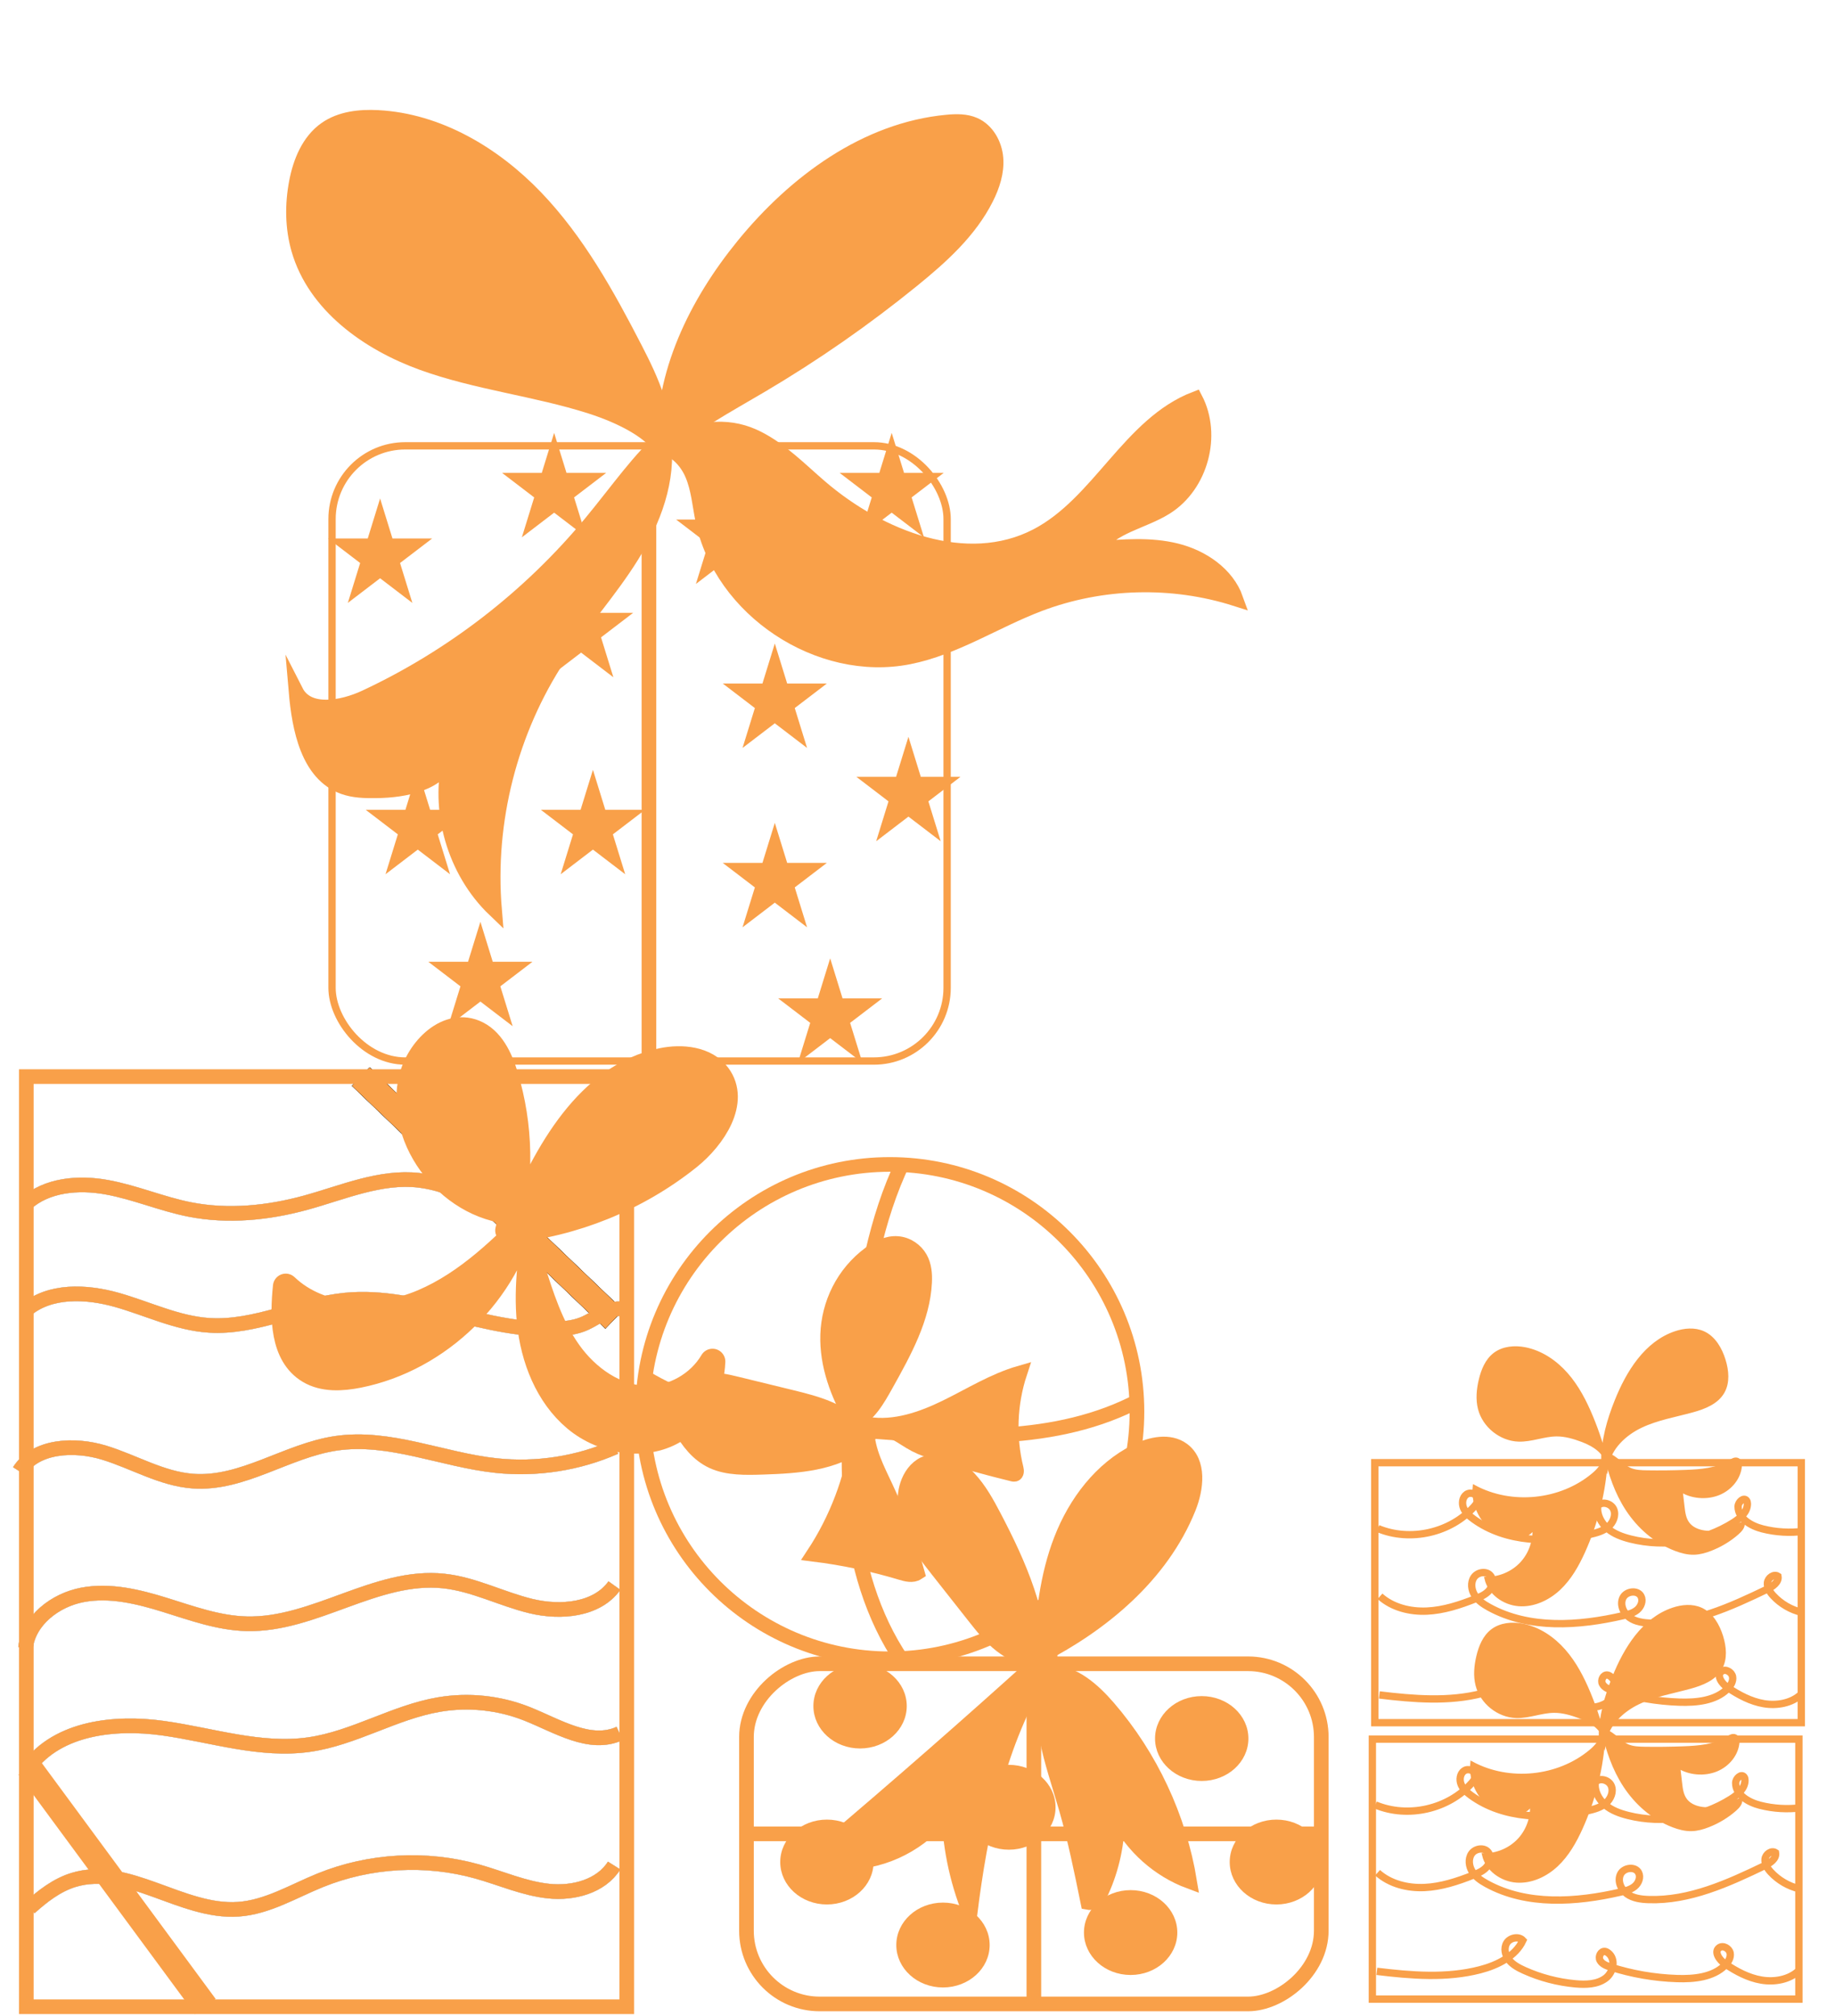 <?xml version="1.0" encoding="UTF-8"?><svg id="Layer_1" xmlns="http://www.w3.org/2000/svg" viewBox="0 0 501.206 550.52"><defs><style>.cls-1,.cls-2,.cls-3,.cls-4,.cls-5,.cls-6,.cls-7{stroke-miterlimit:10;}.cls-1,.cls-2,.cls-3,.cls-4,.cls-5,.cls-7,.cls-8,.cls-9{stroke:#f9a049;}.cls-1,.cls-2,.cls-5,.cls-6,.cls-7{stroke-width:4px;}.cls-1,.cls-9,.cls-10{fill:#fff;}.cls-2,.cls-3,.cls-8{fill:#f9a049;}.cls-4{stroke-width:2px;}.cls-4,.cls-5,.cls-6{fill:none;}.cls-6{stroke:#ccc;}.cls-8,.cls-9,.cls-10{stroke-linejoin:round;stroke-width:7px;}.cls-10{stroke:#000;}</style></defs><polygon class="cls-3" points="103.819 137.817 106.826 147.549 116.558 147.549 108.685 153.563 111.692 163.295 103.819 157.28 95.946 163.295 98.953 153.563 91.08 147.549 100.812 147.549 103.819 137.817"/><polygon class="cls-3" points="151.354 119.903 154.361 129.634 164.093 129.634 156.22 135.649 159.227 145.381 151.354 139.366 143.481 145.381 146.488 135.649 138.615 129.634 148.347 129.634 151.354 119.903"/><polygon class="cls-3" points="158.72 158.12 161.727 167.851 171.459 167.851 163.586 173.866 166.593 183.597 158.72 177.583 150.847 183.597 153.854 173.866 145.981 167.851 155.713 167.851 158.72 158.12"/><polygon class="cls-3" points="114.11 211.913 117.118 221.645 126.849 221.645 118.976 227.659 121.984 237.391 114.11 231.377 106.237 237.391 109.245 227.659 101.372 221.645 111.103 221.645 114.11 211.913"/><polygon class="cls-3" points="161.953 211.913 164.96 221.645 174.692 221.645 166.819 227.659 169.826 237.391 161.953 231.377 154.08 237.391 157.087 227.659 149.214 221.645 158.946 221.645 161.953 211.913"/><polygon class="cls-3" points="131.213 253.413 134.22 263.145 143.952 263.145 136.079 269.159 139.086 278.891 131.213 272.877 123.34 278.891 126.347 269.159 118.474 263.145 128.206 263.145 131.213 253.413"/><polygon class="cls-3" points="198.889 132.642 201.896 142.373 211.628 142.373 203.755 148.388 206.762 158.12 198.889 152.105 191.016 158.12 194.023 148.388 186.15 142.373 195.881 142.373 198.889 132.642"/><polygon class="cls-3" points="243.552 119.903 246.559 129.634 256.291 129.634 248.417 135.649 251.425 145.381 243.552 139.366 235.679 145.381 238.686 135.649 230.813 129.634 240.544 129.634 243.552 119.903"/><polygon class="cls-3" points="211.628 177.425 214.635 187.156 224.367 187.156 216.494 193.171 219.501 202.903 211.628 196.888 203.755 202.903 206.762 193.171 198.889 187.156 208.62 187.156 211.628 177.425"/><polygon class="cls-3" points="226.75 263.392 229.757 273.124 239.489 273.124 231.615 279.139 234.623 288.87 226.75 282.856 218.877 288.87 221.884 279.139 214.011 273.124 223.742 273.124 226.75 263.392"/><polygon class="cls-3" points="211.628 226.403 214.635 236.134 224.367 236.134 216.494 242.149 219.501 251.881 211.628 245.866 203.755 251.881 206.762 242.149 198.889 236.134 208.62 236.134 211.628 226.403"/><polygon class="cls-3" points="248.128 202.903 251.135 212.634 260.867 212.634 252.994 218.649 256.001 228.381 248.128 222.366 240.255 228.381 243.262 218.649 235.389 212.634 245.12 212.634 248.128 202.903"/><rect class="cls-4" x="90.692" y="121.745" width="168" height="168" rx="20" ry="20"/><path class="cls-2" d="m181.484,122.551c-.914-20.312,8.736-39.841,21.598-55.589,14.069-17.225,33.444-31.56,55.587-33.63,2.517-.235,5.151-.292,7.464.727,3.476,1.532,5.584,5.329,5.894,9.115s-.925,7.546-2.631,10.94c-4.536,9.028-12.277,15.985-20.118,22.357-13.072,10.623-26.937,20.269-41.442,28.831-9.307,5.494-19.127,10.75-26.352,17.247Z"/><path class="cls-2" d="m180.961,123.391c1.551-9.833-2.996-19.501-7.563-28.346-7.565-14.651-15.672-29.279-27.09-41.175-11.417-11.896-26.631-20.936-43.098-21.798-4.946-.259-10.181.309-14.235,3.153-4.639,3.254-6.955,8.94-8.019,14.506-1.163,6.086-1.104,12.454.611,18.408,4.391,15.237,18.842,25.563,33.751,30.964,14.909,5.401,30.922,7.076,46.025,11.905,8.371,2.676,17.266,7.181,19.617,12.383Z"/><path class="cls-2" d="m181.24,119.786c1.585,11.191-2.715,22.463-8.693,32.056-5.978,9.592-13.642,18.03-19.861,27.468-13.328,20.223-19.637,44.979-17.616,69.114-11.012-10.545-15.789-27.17-12.055-41.952-2.656,7.51-12.303,9.387-20.269,9.481-3.028.036-6.125-.023-8.97-1.061-9.657-3.524-12.04-15.843-12.921-26.085,3.193,6.27,12.549,4.592,18.924,1.613,23.711-11.077,44.919-27.474,61.61-47.631,7.13-8.611,13.815-18.209,19.85-23.004Z"/><path class="cls-2" d="m179.805,121.936c4.237.213,7.659,3.768,9.308,7.677s1.965,8.228,2.817,12.384c5.03,24.518,31.826,42.299,56.372,37.407,12.572-2.506,23.567-9.888,35.556-14.427,17.071-6.463,36.332-6.972,53.72-1.419-2.443-6.859-9.231-11.434-16.298-13.187s-14.478-1.144-21.733-.523c4.142-6.211,12.675-7.347,18.98-11.345,9.482-6.012,13.152-19.659,7.963-29.616-18.001,6.901-26.257,28.607-43.378,37.471-19.055,9.865-42.816.582-59.089-13.404-5.52-4.745-10.692-10.087-17.203-13.342s-14.931-3.987-27.016,2.326Z"/><line class="cls-7" x1="177.249" y1="122.568" x2="177.249" y2="288.922"/><ellipse class="cls-3" cx="348.629" cy="508.48" rx="12.25" ry="11.087"/><ellipse class="cls-3" cx="308.818" cy="527.737" rx="12.25" ry="11.087"/><ellipse class="cls-3" cx="275.562" cy="493.524" rx="12.25" ry="11.087"/><ellipse class="cls-3" cx="257.562" cy="531.145" rx="12.25" ry="11.087"/><ellipse class="cls-3" cx="225.86" cy="508.48" rx="12.25" ry="11.087"/><ellipse class="cls-3" cx="234.917" cy="465.881" rx="12.25" ry="11.087"/><rect class="cls-5" x="235.94" y="422.286" width="92.892" height="157" rx="20" ry="20" transform="translate(783.172 218.401) rotate(90)"/><circle class="cls-5" cx="243.046" cy="385.482" r="67.5"/><path class="cls-5" d="m246.726,317.165c-7.603,15.893-10.611,33.56-12.708,51.053-1.749,14.591-2.924,29.348-1.472,43.971,1.452,14.623,5.65,29.198,13.904,41.356"/><path class="cls-5" d="m176.378,376.292c17.431,10.455,38.456,12.554,58.708,14.286,25.894,2.214,53.45,3.91,76.374-8.334"/><line class="cls-1" x1="282.386" y1="455.459" x2="282.386" y2="546.113"/><path class="cls-2" d="m233.192,388.298c-4.414-7.438-7.412-15.605-7.127-23.878.285-8.273,4.125-16.662,11.639-22.169,2.076-1.522,4.658-2.869,7.428-2.672,2.738.195,5.056,1.924,6.207,3.977s1.312,4.384,1.204,6.643c-.466,9.752-5.507,18.91-10.461,27.779-2.398,4.294-4.797,8.587-8.89,10.32Z"/><line class="cls-1" x1="360.886" y1="500.786" x2="203.886" y2="500.786"/><path class="cls-2" d="m234.214,390.368c-3.954-5.2-11.161-7.128-17.913-8.776-4.927-1.202-9.853-2.405-14.78-3.607-3.117-.761-6.345-1.527-9.665-1.014-3.32.512-6.78,2.657-7.69,5.725-.754,2.543.362,5.033,1.599,7.199,2.12,3.713,4.811,7.307,8.857,9.167,4.107,1.887,9.091,1.765,13.874,1.605,9.276-.309,19.435-.929,26.936-6.807,1.108-.869,2.173-1.898,2.61-3.154s.037-2.766-3.828-.337Z"/><path class="cls-2" d="m234.276,392.76c-1.646,11.269-5.794,22.165-12.059,31.675,8.076.998,16.067,2.683,23.859,5.03,1.484.447,3.194.891,4.496.049-2.205-8.002-5.091-15.817-8.616-23.332-2.329-4.966-4.993-10.013-5.146-15.496-.008-.287-.367-.462-.394-.748s.506.055-2.14,2.822Z"/><path class="cls-2" d="m284.335,452.117c.452-10.777,1.611-21.68,5.521-31.733s10.855-19.268,20.514-24.069c3.979-1.978,9.072-3.061,12.65-.426,4.64,3.416,3.778,10.587,1.625,15.931-7.497,18.616-23.955,31.863-40.311,40.297Z"/><path class="cls-2" d="m284.184,456.014c.39-14.736-5.818-28.8-12.665-41.855-1.935-3.689-3.962-7.389-6.803-10.436-3.143-3.371-8.125-5.915-12.294-3.948-2.264,1.068-3.815,3.3-4.585,5.682-1.332,4.123-.556,8.696,1.222,12.648s4.488,7.399,7.171,10.801c3.28,4.16,6.561,8.32,9.841,12.48,2.252,2.856,4.535,5.743,7.423,7.954,4.607,3.528,10.386,5.072,10.689,6.674Z"/><ellipse class="cls-3" cx="328.234" cy="474.755" rx="12.25" ry="11.087"/><path class="cls-2" d="m283.581,458.267c-11.266,19.393-15.809,41.924-18.627,64.174-3.755-9.201-5.736-19.123-5.8-29.061-5.681,8.602-15.484,14.343-25.766,15.088-3.234.234-7.519-.983-7.528-4.226,19.477-16.494,38.686-33.305,57.616-50.425.437-.396-.725-.321.106,4.449Z"/><path class="cls-2" d="m237.089,388.923c7.312,1.145,14.697-1.423,21.345-4.675,6.648-3.253,13.006-7.256,20.117-9.309-2.761,8.381-3.105,17.543-.982,26.108.144.58.165,1.404-.415,1.549-.176.044-.361.001-.537-.041-6.995-1.696-13.932-3.63-20.794-5.8-1.994-.63-3.992-1.285-5.846-2.252-1.888-.985-3.602-2.28-5.496-3.252-2.27-1.164-4.786-1.848-7.391-2.327Z"/><path class="cls-2" d="m286.812,456.543c6.407.192,11.719,4.91,15.909,9.762,11.569,13.398,19.35,30.033,22.217,47.501-8.443-3.124-15.629-9.518-19.714-17.541.019,6.927-1.462,13.853-4.312,20.166-.723,1.602-2.031,3.429-3.757,3.095-1.752-8.608-3.507-17.227-5.939-25.668-3.688-12.795-8.987-25.949-4.404-37.317Z"/><path class="cls-6" d="m6.975,357.822c6.562-5.626,16.547-5.217,24.944-2.848,8.397,2.368,16.436,6.373,25.159,6.945,12.692.833,24.679-5.694,37.339-6.904,19.585-1.871,38.557,9.069,58.197,7.865,2.469-.151,4.969-.508,7.208-1.532,3.832-1.752,7.948-5.449,11.573-3.319"/><path class="cls-6" d="m6.975,328.784c5.746-5.264,14.472-5.976,22.18-4.582s14.99,4.566,22.675,6.08c10.46,2.061,21.374.968,31.652-1.85,10.222-2.803,20.432-7.341,30.968-6.118,9.393,1.091,17.65,6.648,26.844,8.841,9.989,2.382,20.939.525,29.553-5.011"/><path class="cls-6" d="m8.107,520.97c3.533-3.178,7.393-6.184,11.933-7.587,14.787-4.571,29.59,9.054,45.03,7.992,7.962-.548,15.056-4.937,22.455-7.93,13.498-5.461,28.813-6.312,42.833-2.381,6.499,1.822,12.779,4.648,19.492,5.355,6.713.707,14.303-1.265,17.892-6.981"/><path class="cls-6" d="m7.873,482.536c8.007-10.75,23.504-12.461,36.777-10.591,13.273,1.869,26.509,6.364,39.778,4.465,12.276-1.757,23.255-8.846,35.479-10.934,7.993-1.365,16.356-.5,23.9,2.472,8.332,3.282,17.289,9.149,25.434,5.427"/><path class="cls-6" d="m6.975,449.982c.866-7.474,8.072-13.055,15.587-14.462,7.514-1.407,15.238.491,22.532,2.759s14.612,4.945,22.259,5.137c18.512.465,35.386-13.615,53.8-11.682,8.272.868,15.829,4.922,23.91,6.865,8.081,1.943,17.977,1.084,22.759-5.611"/><path class="cls-6" d="m5.241,401.73c4.467-7.006,15.035-7.533,23.187-5.045s15.715,7.147,24.243,7.778c13.577,1.004,25.639-8.331,39.098-10.323,14.641-2.167,29.014,4.504,43.736,6.079,11.053,1.182,22.432-.587,32.532-5.058"/><line class="cls-10" x1="98.546" y1="293.994" x2="167.774" y2="360.287"/><path class="cls-6" d="m6.975,357.822c6.562-5.626,16.547-5.217,24.944-2.848,8.397,2.368,16.436,6.373,25.159,6.945,12.692.833,24.679-5.694,37.339-6.904,19.585-1.871,38.557,9.069,58.197,7.865,2.469-.151,4.969-.508,7.208-1.532,3.832-1.752,7.948-5.449,11.573-3.319"/><path class="cls-6" d="m6.975,328.784c5.746-5.264,14.472-5.976,22.18-4.582s14.99,4.566,22.675,6.08c10.46,2.061,21.374.968,31.652-1.85,10.222-2.803,20.432-7.341,30.968-6.118,9.393,1.091,17.65,6.648,26.844,8.841,9.989,2.382,20.939.525,29.553-5.011"/><path class="cls-6" d="m8.107,520.97c3.533-3.178,7.393-6.184,11.933-7.587,14.787-4.571,29.59,9.054,45.03,7.992,7.962-.548,15.056-4.937,22.455-7.93,13.498-5.461,28.813-6.312,42.833-2.381,6.499,1.822,12.779,4.648,19.492,5.355,6.713.707,14.303-1.265,17.892-6.981"/><path class="cls-6" d="m7.873,482.536c8.007-10.75,23.504-12.461,36.777-10.591,13.273,1.869,26.509,6.364,39.778,4.465,12.276-1.757,23.255-8.846,35.479-10.934,7.993-1.365,16.356-.5,23.9,2.472,8.332,3.282,17.289,9.149,25.434,5.427"/><path class="cls-6" d="m6.975,449.982c.866-7.474,8.072-13.055,15.587-14.462,7.514-1.407,15.238.491,22.532,2.759s14.612,4.945,22.259,5.137c18.512.465,35.386-13.615,53.8-11.682,8.272.868,15.829,4.922,23.91,6.865,8.081,1.943,17.977,1.084,22.759-5.611"/><path class="cls-6" d="m5.241,401.73c4.467-7.006,15.035-7.533,23.187-5.045s15.715,7.147,24.243,7.778c13.577,1.004,25.639-8.331,39.098-10.323,14.641-2.167,29.014,4.504,43.736,6.079,11.053,1.182,22.432-.587,32.532-5.058"/><line class="cls-10" x1="98.546" y1="293.994" x2="167.774" y2="360.287"/><path class="cls-6" d="m6.975,357.822c6.562-5.626,16.547-5.217,24.944-2.848,8.397,2.368,16.436,6.373,25.159,6.945,12.692.833,24.679-5.694,37.339-6.904,19.585-1.871,38.557,9.069,58.197,7.865,2.469-.151,4.969-.508,7.208-1.532,3.832-1.752,7.948-5.449,11.573-3.319"/><path class="cls-6" d="m6.975,328.784c5.746-5.264,14.472-5.976,22.18-4.582s14.99,4.566,22.675,6.08c10.46,2.061,21.374.968,31.652-1.85,10.222-2.803,20.432-7.341,30.968-6.118,9.393,1.091,17.65,6.648,26.844,8.841,9.989,2.382,20.939.525,29.553-5.011"/><path class="cls-6" d="m8.107,520.97c3.533-3.178,7.393-6.184,11.933-7.587,14.787-4.571,29.59,9.054,45.03,7.992,7.962-.548,15.056-4.937,22.455-7.93,13.498-5.461,28.813-6.312,42.833-2.381,6.499,1.822,12.779,4.648,19.492,5.355,6.713.707,14.303-1.265,17.892-6.981"/><path class="cls-6" d="m7.873,482.536c8.007-10.75,23.504-12.461,36.777-10.591,13.273,1.869,26.509,6.364,39.778,4.465,12.276-1.757,23.255-8.846,35.479-10.934,7.993-1.365,16.356-.5,23.9,2.472,8.332,3.282,17.289,9.149,25.434,5.427"/><path class="cls-6" d="m6.975,449.982c.866-7.474,8.072-13.055,15.587-14.462,7.514-1.407,15.238.491,22.532,2.759s14.612,4.945,22.259,5.137c18.512.465,35.386-13.615,53.8-11.682,8.272.868,15.829,4.922,23.91,6.865,8.081,1.943,17.977,1.084,22.759-5.611"/><path class="cls-6" d="m5.241,401.73c4.467-7.006,15.035-7.533,23.187-5.045s15.715,7.147,24.243,7.778c13.577,1.004,25.639-8.331,39.098-10.323,14.641-2.167,29.014,4.504,43.736,6.079,11.053,1.182,22.432-.587,32.532-5.058"/><line class="cls-10" x1="98.546" y1="293.994" x2="167.774" y2="360.287"/><path class="cls-5" d="m6.975,357.822c6.562-5.626,16.547-5.217,24.944-2.848,8.397,2.368,16.436,6.373,25.159,6.945,12.692.833,24.679-5.694,37.339-6.904,19.585-1.871,38.557,9.069,58.197,7.865,2.469-.151,4.969-.508,7.208-1.532,3.832-1.752,7.948-5.449,11.573-3.319"/><path class="cls-5" d="m6.975,328.784c5.746-5.264,14.472-5.976,22.18-4.582s14.99,4.566,22.675,6.08c10.46,2.061,21.374.968,31.652-1.85,10.222-2.803,20.432-7.341,30.968-6.118,9.393,1.091,17.65,6.648,26.844,8.841,9.989,2.382,20.939.525,29.553-5.011"/><path class="cls-5" d="m8.107,520.97c3.533-3.178,7.393-6.184,11.933-7.587,14.787-4.571,29.59,9.054,45.03,7.992,7.962-.548,15.056-4.937,22.455-7.93,13.498-5.461,28.813-6.312,42.833-2.381,6.499,1.822,12.779,4.648,19.492,5.355,6.713.707,14.303-1.265,17.892-6.981"/><path class="cls-5" d="m7.873,482.536c8.007-10.75,23.504-12.461,36.777-10.591,13.273,1.869,26.509,6.364,39.778,4.465,12.276-1.757,23.255-8.846,35.479-10.934,7.993-1.365,16.356-.5,23.9,2.472,8.332,3.282,17.289,9.149,25.434,5.427"/><line class="cls-9" x1="7.873" y1="482.536" x2="56.09" y2="547.942"/><path class="cls-5" d="m6.975,449.982c.866-7.474,8.072-13.055,15.587-14.462,7.514-1.407,15.238.491,22.532,2.759s14.612,4.945,22.259,5.137c18.512.465,35.386-13.615,53.8-11.682,8.272.868,15.829,4.922,23.91,6.865,8.081,1.943,17.977,1.084,22.759-5.611"/><path class="cls-5" d="m5.241,401.73c4.467-7.006,15.035-7.533,23.187-5.045s15.715,7.147,24.243,7.778c13.577,1.004,25.639-8.331,39.098-10.323,14.641-2.167,29.014,4.504,43.736,6.079,11.053,1.182,22.432-.587,32.532-5.058"/><line class="cls-9" x1="98.546" y1="293.994" x2="167.774" y2="360.287"/><path class="cls-8" d="m141.297,333.83c7.886-19.026,19.352-39.97,39.521-44.143,5.45-1.128,11.96-.471,15.287,3.991,5.256,7.05-1.185,16.866-8.054,22.356-14.043,11.224-31.395,18.256-49.291,19.975,3.688-13.816,3.421-28.663-.761-42.337-1.459-4.77-3.83-9.864-8.461-11.718-7.824-3.133-15.823,5.339-17.362,13.626-3.31,17.823,13.261,36.458,31.349,35.252-4.865,21.998-23.559,40.292-45.657,44.679-4.508.895-9.475,1.18-13.418-1.18-7.242-4.336-7.267-14.634-6.403-23.03,9.637,9.183,25.215,9.476,37.464,4.263s21.944-14.899,31.311-24.358c-1.569,9.867-3.143,19.867-2.146,29.809s4.873,19.986,12.527,26.408,19.502,8.299,27.805,2.741c5.957-3.988,9.318-11.195,9.607-18.358-3.648,6.204-10.756,10.212-17.952,10.123-8.593-.106-16.375-5.679-21.345-12.69s-7.606-15.366-10.168-23.569c-1.437-4.6-2.874-9.2-3.853-11.838Z"/><rect class="cls-5" x="7.185" y="293.994" width="164" height="254"/><path class="cls-4" d="m375.678,492.889c8.86,3.703,19.943,1.175,26.32-6.005.521-.586,1.039-1.278.997-2.061-.073-1.357-1.998-2.024-3.108-1.239s-1.322,2.431-.808,3.689,1.586,2.197,2.684,2.998c8.935,6.522,21.108,6.673,31.892,4.208,1.744-.398,3.536-.888,4.911-2.033s2.216-3.118,1.533-4.771-3.228-2.347-4.354-.957c-.318,2.311.895,4.641,2.669,6.156s4.038,2.332,6.302,2.897c9.446,2.359,19.827.697,28.065-4.492,1.899-1.196,3.869-2.919,3.834-5.163-.005-.304-.054-.623-.237-.867-.744-.992-2.289.384-2.303,1.624-.037,3.254,3.499,5.306,6.653,6.108,3.681.937,7.541,1.162,11.306.661"/><path class="cls-4" d="m376.34,417.405c8.86,3.703,19.943,1.175,26.32-6.005.521-.586,1.039-1.278.997-2.061-.073-1.357-1.998-2.024-3.108-1.239s-1.322,2.431-.808,3.689,1.586,2.197,2.684,2.998c8.935,6.522,21.108,6.673,31.892,4.208,1.744-.398,3.536-.888,4.911-2.033s2.216-3.118,1.533-4.771-3.228-2.347-4.354-.957c-.318,2.311.895,4.641,2.669,6.156s4.038,2.332,6.302,2.897c9.446,2.359,19.827.697,28.065-4.492,1.899-1.196,3.869-2.919,3.834-5.163-.005-.304-.054-.623-.237-.867-.744-.992-2.289.384-2.303,1.624-.037,3.254,3.499,5.306,6.653,6.108,3.681.937,7.541,1.162,11.306.661"/><path class="cls-4" d="m376.259,511.398c3.415,3.061,8.21,4.244,12.792,4.041s9.012-1.668,13.276-3.356c1.377-.545,2.799-1.153,3.756-2.284s1.279-2.94.325-4.072c-1.118-1.326-3.492-.939-4.471.493s-.727,3.447.21,4.906,2.435,2.462,3.956,3.295c10.961,6.005,24.404,5.074,36.58,2.257,1.355-.313,2.756-.673,3.823-1.565s1.688-2.475,1.058-3.714c-.93-1.831-4.058-1.427-4.949.423s.125,4.185,1.801,5.372,3.821,1.47,5.874,1.538c11.127.368,21.697-4.45,31.729-9.276,1.491-.717,3.237-1.902,2.95-3.531-1.128-.735-2.731.422-2.874,1.761s.684,2.585,1.6,3.572c2.067,2.225,4.803,3.82,7.758,4.522"/><path class="cls-4" d="m376.921,435.914c3.415,3.061,8.21,4.244,12.792,4.041s9.012-1.668,13.276-3.356c1.377-.545,2.799-1.153,3.756-2.284s1.279-2.94.325-4.072c-1.118-1.326-3.492-.939-4.471.493s-.727,3.447.21,4.906,2.435,2.462,3.956,3.295c10.961,6.005,24.404,5.074,36.58,2.257,1.355-.313,2.756-.673,3.823-1.565s1.688-2.475,1.058-3.714c-.93-1.831-4.058-1.427-4.949.423s.125,4.185,1.801,5.372,3.821,1.47,5.874,1.538c11.127.368,21.697-4.45,31.729-9.276,1.491-.717,3.237-1.902,2.95-3.531-1.128-.735-2.731.422-2.874,1.761s.684,2.585,1.6,3.572c2.067,2.225,4.803,3.82,7.758,4.522"/><path class="cls-4" d="m376.076,538.33c9.374,1.134,19.037,1.94,28.156-.424,4.799-1.244,9.7-3.688,11.722-8.026-1.157-1.233-3.532-.733-4.403.698-.871,1.431-.449,3.332.605,4.646s2.623,2.151,4.191,2.858c4.389,1.979,9.141,3.223,13.973,3.659,2.822.255,5.902.166,8.156-1.475s2.973-5.335.731-6.992c-.233-.172-.496-.319-.786-.368-1.176-.196-1.94,1.4-1.397,2.416s1.767,1.49,2.9,1.852c5.841,1.865,11.963,2.923,18.118,3.13,4.671.157,9.823-.368,13.078-3.571.926-.911,1.683-2.144,1.447-3.394s-1.888-2.216-2.966-1.472c-1.57,1.084.016,3.394,1.605,4.453,3.009,2.004,6.285,3.791,9.897,4.402s7.632-.119,10.237-2.586"/><path class="cls-4" d="m376.737,462.846c9.374,1.134,19.037,1.94,28.156-.424,4.799-1.244,9.7-3.688,11.722-8.026-1.157-1.233-3.532-.733-4.403.698-.871,1.431-.449,3.332.605,4.646s2.623,2.151,4.191,2.858c4.389,1.979,9.141,3.223,13.973,3.659,2.822.255,5.902.166,8.156-1.475s2.973-5.335.731-6.992c-.233-.172-.496-.319-.786-.368-1.176-.196-1.94,1.4-1.397,2.416s1.767,1.49,2.9,1.852c5.841,1.865,11.963,2.923,18.118,3.13,4.671.157,9.823-.368,13.078-3.571.926-.911,1.683-2.144,1.447-3.394s-1.888-2.216-2.966-1.472c-1.57,1.084.016,3.394,1.605,4.453,3.009,2.004,6.285,3.791,9.897,4.402s7.632-.119,10.237-2.586"/><rect class="cls-4" x="374.841" y="474.914" width="116.5" height="71"/><rect class="cls-4" x="375.503" y="399.43" width="116.5" height="71"/><path class="cls-3" d="m437.227,474.295c-.057-5.563,1.536-11.021,3.598-16.188,3.143-7.876,8.102-15.896,16.137-18.608,2.457-.829,5.234-1.085,7.598-.017,2.908,1.315,4.648,4.363,5.597,7.41.886,2.847,1.207,6.098-.27,8.688-1.643,2.88-5.043,4.207-8.24,5.089-4.742,1.308-9.668,2.121-14.111,4.233s-8.472,5.868-9.316,10.714c-1.055-4.514-2.483-8.94-4.265-13.219-1.731-4.156-3.825-8.218-6.796-11.601s-6.894-6.061-11.313-6.92c-2.815-.548-5.939-.278-8.221,1.459-2.161,1.645-3.252,4.337-3.881,6.979-.612,2.571-.875,5.287-.22,7.848,1.206,4.719,5.767,8.365,10.635,8.503,3.481.099,6.844-1.404,10.326-1.425,2.433-.014,4.811.697,7.088,1.555,3.179,1.198,6.729,3.423,6.665,6.82.206.042.099-.38-.103-.321s-.254.315-.271.524c-.669,8.054-2.726,15.99-6.053,23.354-1.667,3.69-3.698,7.298-6.644,10.076s-6.928,4.656-10.967,4.36-7.977-3.099-8.901-7.042c3.63.062,7.257-1.494,9.715-4.166s3.705-6.416,3.341-10.028c-.815,1.64-2.584,2.684-4.402,2.902s-3.667-.309-5.277-1.184c-4.4-2.392-7.119-7.561-6.599-12.542,10.14,5.437,23.519,4.085,32.366-3.272,1.503-1.249,2.797-2.741,2.784-3.984Z"/><path class="cls-3" d="m437.889,398.811c-.057-5.563,1.536-11.021,3.598-16.188,3.143-7.876,8.102-15.896,16.137-18.608,2.457-.829,5.234-1.085,7.598-.017,2.908,1.315,4.648,4.363,5.597,7.41.886,2.847,1.207,6.098-.27,8.688-1.643,2.88-5.043,4.207-8.24,5.089-4.742,1.308-9.668,2.121-14.111,4.233s-8.472,5.868-9.316,10.714c-1.055-4.514-2.483-8.94-4.265-13.219-1.731-4.156-3.825-8.218-6.796-11.601s-6.894-6.061-11.313-6.92c-2.815-.548-5.939-.278-8.221,1.459-2.161,1.645-3.252,4.337-3.881,6.979-.612,2.571-.875,5.287-.22,7.848,1.206,4.719,5.767,8.365,10.635,8.503,3.481.099,6.844-1.404,10.326-1.425,2.433-.014,4.811.697,7.088,1.555,3.179,1.198,6.729,3.423,6.665,6.82.206.042.099-.38-.103-.321s-.254.315-.271.524c-.669,8.054-2.726,15.99-6.053,23.354-1.667,3.69-3.698,7.298-6.644,10.076s-6.928,4.656-10.967,4.36-7.977-3.099-8.901-7.042c3.63.062,7.257-1.494,9.715-4.166s3.705-6.416,3.341-10.028c-.815,1.64-2.584,2.684-4.402,2.902s-3.667-.309-5.277-1.184c-4.4-2.392-7.119-7.561-6.599-12.542,10.14,5.437,23.519,4.085,32.366-3.272,1.503-1.249,2.797-2.741,2.784-3.984Z"/><path class="cls-3" d="m437.903,472.548c1.181,5.265,2.916,10.495,5.973,15.143s7.533,8.7,13.143,10.838c1.59.606,3.293,1.059,5.025,1.017,1.567-.038,3.087-.479,4.519-1.038,2.731-1.067,5.233-2.584,7.336-4.449.795-.705,1.581-1.575,1.499-2.564-2.132.652-4.112,1.665-6.287,2.196-3.095.755-6.899.266-8.713-2.06-1.037-1.328-1.253-3.005-1.439-4.607-.18-1.548-.359-3.096-.539-4.644,2.94,1.901,7.083,2.254,10.386.887,3.302-1.368,5.625-4.399,5.821-7.598.035-.577-.059-1.261-.631-1.548-.713-.358-1.56.153-2.224.578-3.387,2.163-7.81,2.524-11.996,2.68-3.52.131-7.045.17-10.568.117-1.585-.024-3.226-.078-4.649-.691-1.043-.449-1.897-1.17-2.733-1.879-1.143-.969-2.285-1.939-3.922-2.376Z"/><path class="cls-3" d="m438.565,397.065c1.181,5.265,2.916,10.495,5.973,15.143s7.533,8.7,13.143,10.838c1.59.606,3.293,1.059,5.025,1.017,1.567-.038,3.087-.479,4.519-1.038,2.731-1.067,5.233-2.584,7.336-4.449.795-.705,1.581-1.575,1.499-2.564-2.132.652-4.112,1.665-6.287,2.196-3.095.755-6.899.266-8.713-2.06-1.037-1.328-1.253-3.005-1.439-4.607-.18-1.548-.359-3.096-.539-4.644,2.94,1.901,7.083,2.254,10.386.887,3.302-1.368,5.625-4.399,5.821-7.598.035-.577-.059-1.261-.631-1.548-.713-.358-1.56.153-2.224.578-3.387,2.163-7.81,2.524-11.996,2.68-3.52.131-7.045.17-10.568.117-1.585-.024-3.226-.078-4.649-.691-1.043-.449-1.897-1.17-2.733-1.879-1.143-.969-2.285-1.939-3.922-2.376Z"/></svg>